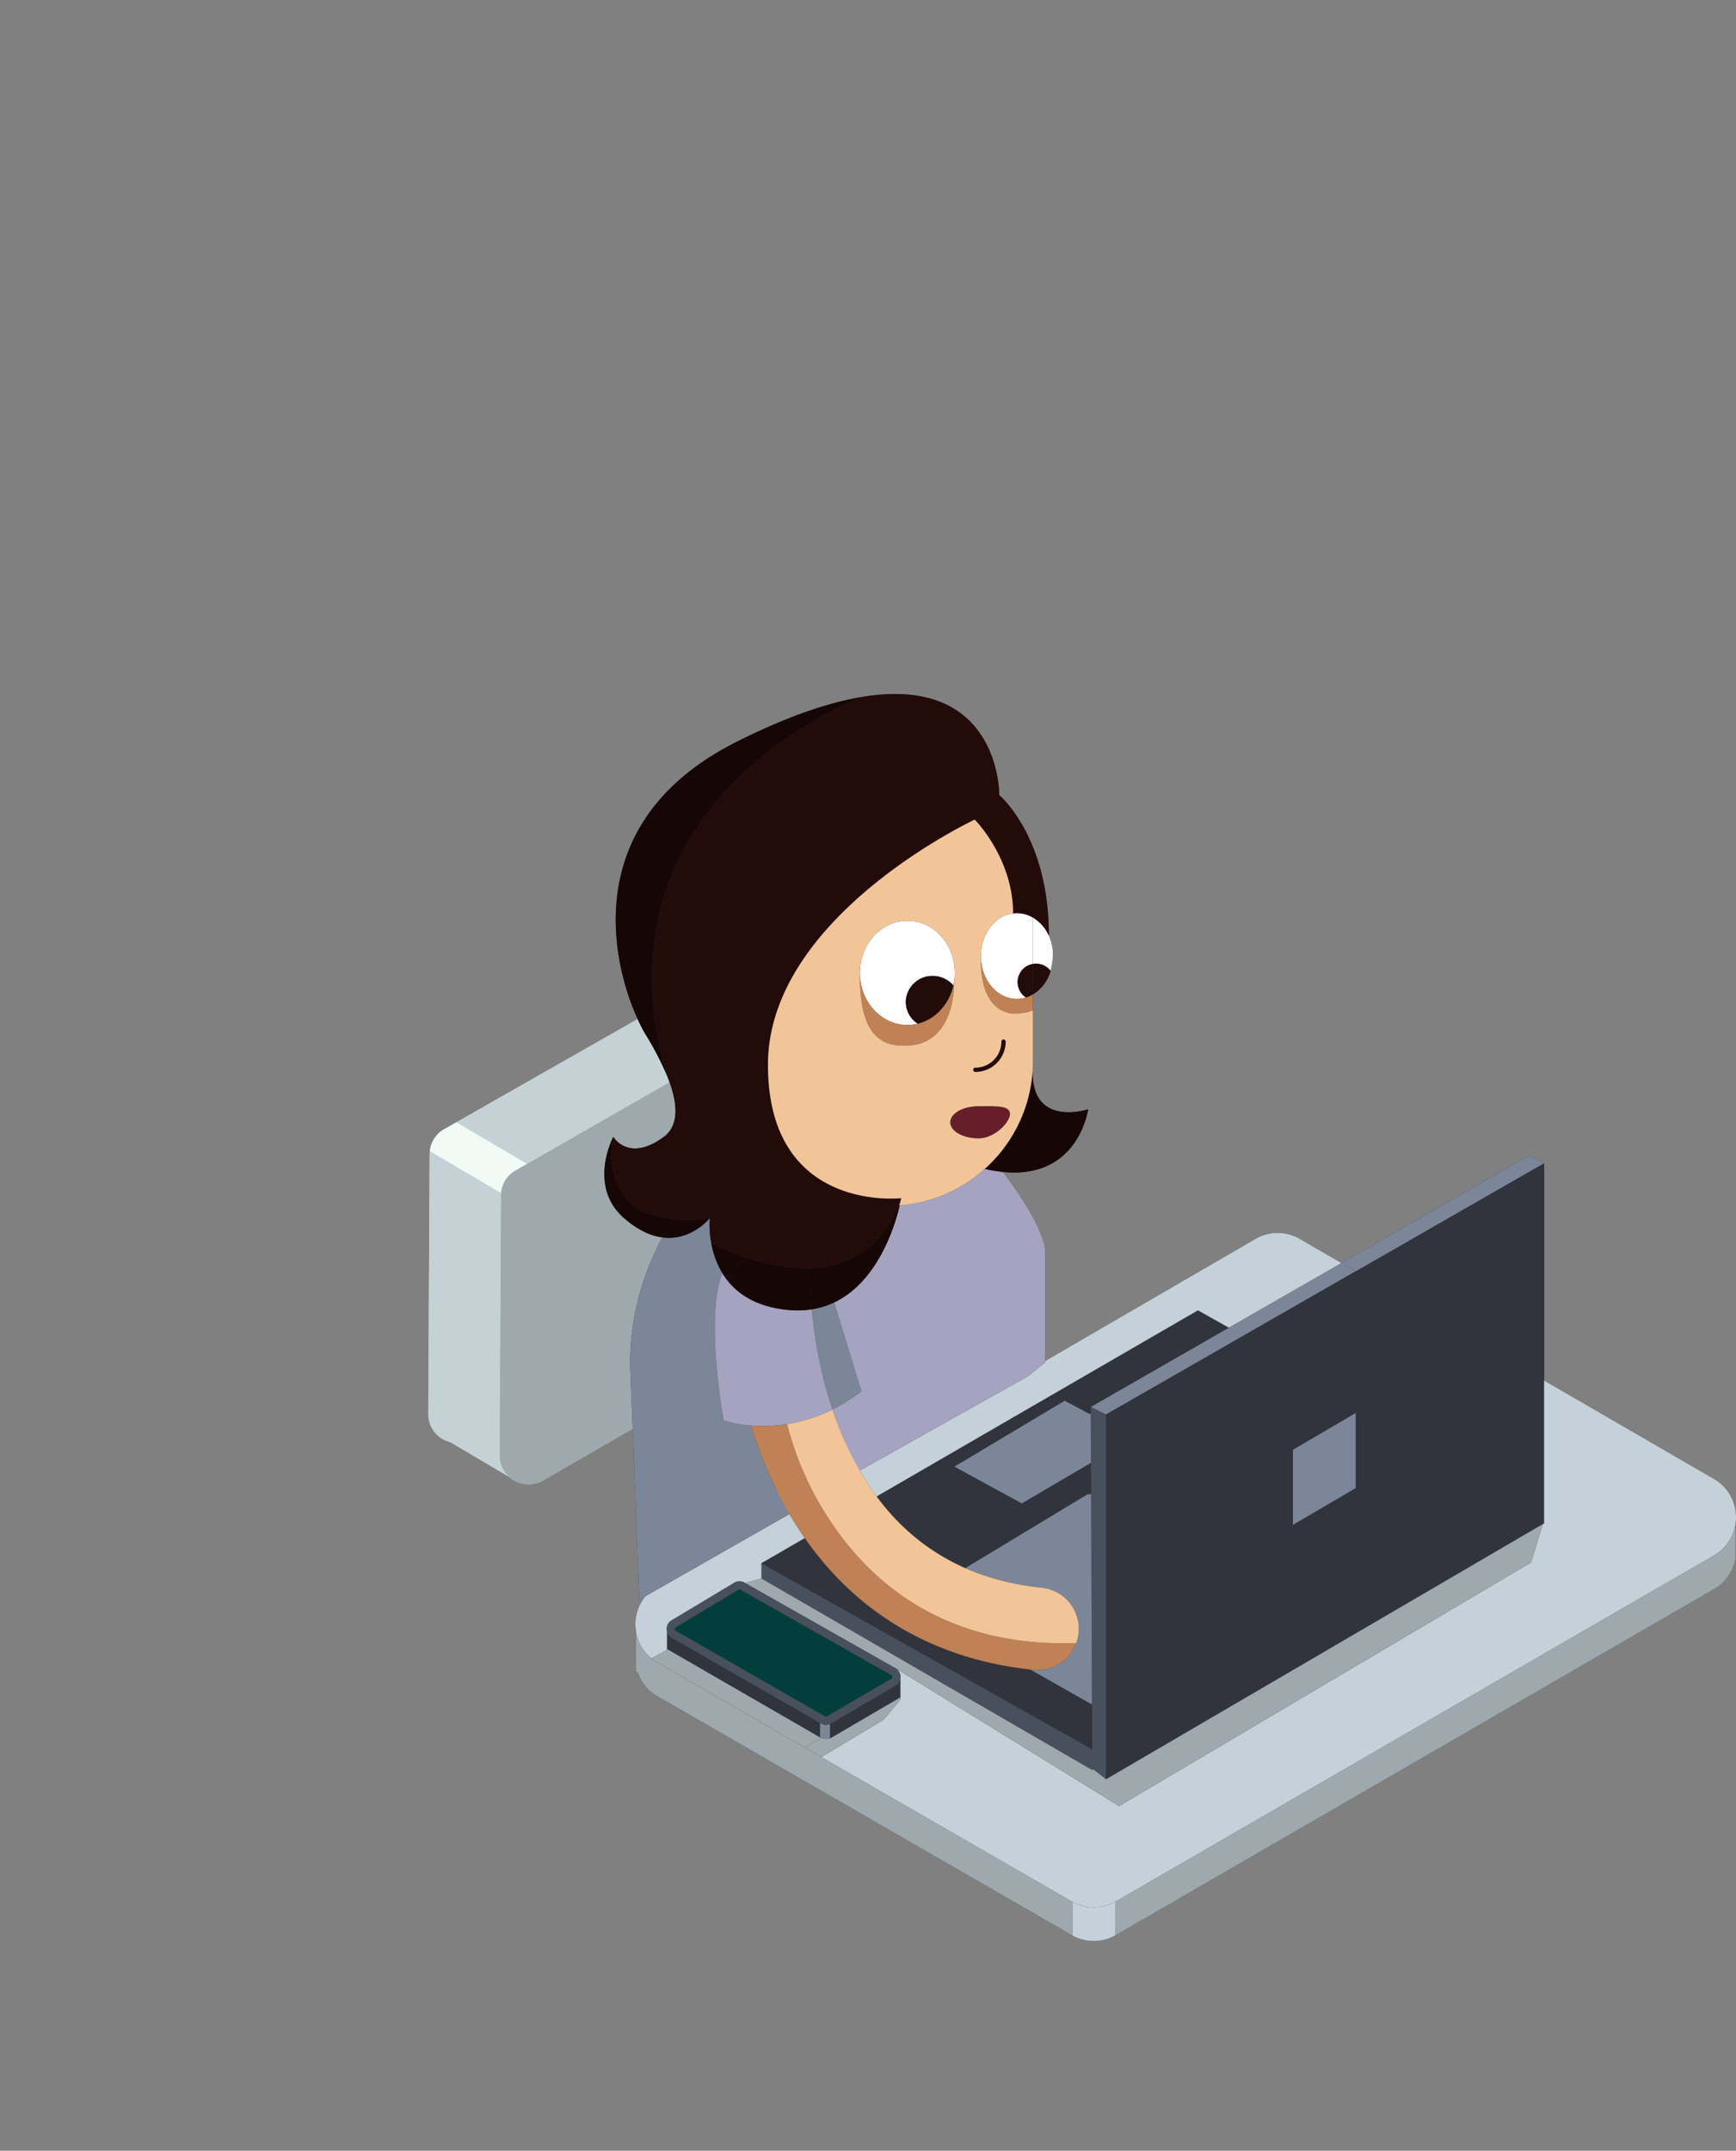 <svg id="Layer_1" data-name="Layer 1" xmlns="http://www.w3.org/2000/svg" viewBox="0 0 657 813.529"><rect x="0" y="0" width="657" height="813.529" fill="#808080" stroke="none"/><defs><style>.coverPage-1{opacity:0;}.coverPage-2{fill:#31343c;}.coverPage-3{fill:#48505e;}.coverPage-4{fill:#023f3c;}.coverPage-5{fill:#7b8699;}.coverPage-6{fill:#7a8082;}.coverPage-7{fill:#9fa9ad;}.coverPage-8{fill:#160606;}.coverPage-9{fill:#29343d;}.coverPage-10{fill:#465168;}.coverPage-11{fill:#f2c599;}.coverPage-12{fill:#230b0a;}.coverPage-13{fill:#c4d2d6;}.coverPage-14{fill:#c08154;}.coverPage-15{fill:#fff;}.coverPage-16{fill:#f2faf6;}.coverPage-17{fill:#46526d;}.coverPage-18{fill:#677291;}.coverPage-19{fill:#c4d1d8;}.coverPage-20{fill:#8795b2;}.coverPage-21{fill:#bfc4d1;}.coverPage-22{fill:#3c121b;}.coverPage-23{fill:#213233;}.coverPage-24{fill:#d2edfe;}.coverPage-25{fill:#979d9e;}.coverPage-26{fill:#a6a3c1;}.coverPage-27{fill:#661f2a;}</style></defs><title>svg-coverPageTry3</title><g id="coverPageBrother" class="coverPage-1"><g id="_Group_" data-name="&lt;Group&gt;"><path class="coverPage-2" d="M867.01,33.8l3.35,1.785a9.514,9.514,0,0,0-2.271-.35A8.688,8.688,0,0,0,867.01,33.8Z" transform="translate(-561 -30.471)"/><path class="coverPage-3" d="M868.089,35.233a9.514,9.514,0,0,1,2.271.35l3.9,2.081a9.814,9.814,0,0,1,3.434,7.52V242.19a9.965,9.965,0,0,1-4.938,8.6L585.292,418.481a9.82,9.82,0,0,1-7.581,1.025l-4.831-2.947a9.662,9.662,0,0,1-1.656-2.507,9.868,9.868,0,0,1-.9-4.17v-197a9.951,9.951,0,0,1,4.938-8.6l.927-.54L862.726,36.585A9.757,9.757,0,0,1,868.089,35.233Zm-.874,206.661V46.1L580.8,213.18V408.971Z" transform="translate(-561 -30.471)"/><path class="coverPage-2" d="M868.089,35.233a9.757,9.757,0,0,0-5.363,1.352L576.185,203.738l-.046-.076-9.769-5.423L854.613,31.815a9.812,9.812,0,0,1,6.343-1.246L867.01,33.8A8.688,8.688,0,0,1,868.089,35.233Z" transform="translate(-561 -30.471)"/><polygon class="coverPage-4" points="306.215 15.625 306.215 211.423 19.796 378.5 19.796 182.71 306.215 15.625"/><path class="coverPage-5" d="M576.139,203.662l.046.076-.927.54a9.951,9.951,0,0,0-4.938,8.6v.106l-9.312-6.206a9.939,9.939,0,0,1,4.975-8.31l.387-.228Z" transform="translate(-561 -30.471)"/><path class="coverPage-2" d="M572.88,416.559l-4.831-2.947a9.5,9.5,0,0,0,3.175.44A9.662,9.662,0,0,0,572.88,416.559Z" transform="translate(-561 -30.471)"/><path class="coverPage-2" d="M571.224,414.052a9.5,9.5,0,0,1-3.175-.44l-4.238-2.59A9.778,9.778,0,0,1,561,404.094V207.088c0-.106,0-.2.008-.311l9.312,6.206v196.9A9.868,9.868,0,0,0,571.224,414.052Z" transform="translate(-561 -30.471)"/><path class="coverPage-2" d="M563.811,411.022l4.238,2.59A10.008,10.008,0,0,1,563.811,411.022Z" transform="translate(-561 -30.471)"/></g><path class="coverPage-2" d="M1142.113,459.61l.061-.14-28.5-13.305a19.4,19.4,0,0,0-22.77-2.416l-71.275,41a53.566,53.566,0,0,0-36.534-48.456c10-16.793,27.12-52.6,10.577-78.784a45.711,45.711,0,0,0-8.482-9.876c-16.072-14.177-31.381-17.455-44.736-18.408-14.518-1.042-26.719.652-35.111-5.935a8.054,8.054,0,0,0-12.533,3.269c-3.93,9.955-6.888,23.761,2.015,31.912l.01.009-.01-.009a46.177,46.177,0,0,0-4.391,19.671q0,1.459.09,2.948l.2,3.128a14.563,14.563,0,0,0-6.838,16.182l.712,8.753c.441,7.088,4,13.034,8.813,15.751a46.01,46.01,0,0,0,5.223,15.7c.231.431.461.842.712,1.263a46.565,46.565,0,0,0,20.8,18.708,52.232,52.232,0,0,0-6.356,20.193q-.136,1.331-.2,2.677t-.068,2.707h0q0-1.362.068-2.707t.2-2.677l-.512-.05c-1.734,19.24-12.743,54.241-20.453,76.959h0L788.586,617.64l30.769,18.238h0L788.586,617.64l-.963.552a19.491,19.491,0,0,0-9.765,17.1l.02,1.564L811.2,654.145,777.878,636.86l.2,19.551h0l-38.069,22.107A25.494,25.494,0,0,0,727.2,700.786a26.1,26.1,0,0,0,1.633,9.071,26.1,26.1,0,0,1-1.633-9.071h-.421V747.5h.421a25.5,25.5,0,0,0,13.054,22.409L815.7,812.657a1.093,1.093,0,0,0,.15.08h0a25.744,25.744,0,0,0,25.476-.221l.061-.03,300.6-171.535a25.349,25.349,0,0,0,10.748-12.192V579.922a19.565,19.565,0,0,1-3.337,6.709,19.44,19.44,0,0,0,4.029-11.862V477.3A19.346,19.346,0,0,0,1142.113,459.61ZM958.437,434.1q-1.338-.988-2.589-1.994,1.248,1,2.589,1.994Zm-1.9.316.492-.089Zm-2.1-3.481c-.552-.471-1.088-.941-1.588-1.408C953.348,430,953.884,430.468,954.436,430.939Zm-6.076-10.21a3.018,3.018,0,0,1,.421-.6.458.458,0,0,0,.081-.01A5.727,5.727,0,0,1,948.36,420.729ZM928.465,449.42a52.731,52.731,0,0,1,4.09-3.775A52.731,52.731,0,0,0,928.465,449.42Zm6.281-5.5a52.47,52.47,0,0,1,5.528-3.58A52.47,52.47,0,0,0,934.746,443.922Zm11.138-6.323c.6-.249,1.2-.491,1.8-.718C947.081,437.108,946.481,437.35,945.884,437.6Zm2.342-39.766a5.952,5.952,0,0,1,1.227,3.265l.9,14.367-.9-14.367A5.969,5.969,0,0,0,947,396.64,6.01,6.01,0,0,1,948.226,397.833Zm-2.217-1.775a5.91,5.91,0,0,0-1.675-.5A5.91,5.91,0,0,1,946.009,396.058Zm-4.767-.424,1.885-.12-1.885.12s-1.085-.817-2.949-2.236C940.157,394.817,941.242,395.634,941.242,395.634Zm-15.567-11.95c4.687,3.65,8.8,6.8,11.623,8.956-2.82-2.15-6.936-5.306-11.623-8.956q-1.758-1.37-3.611-2.822Q923.912,382.311,925.675,383.684Zm-14.736,34.742a19.649,19.649,0,0,0,1.186-2.928,19.649,19.649,0,0,1-1.186,2.928A17.621,17.621,0,0,1,909.357,421,17.621,17.621,0,0,0,910.939,418.426Zm2.14-11.052c.03.5.05.993.05,1.474a22.478,22.478,0,0,1-.573,5.074,22.478,22.478,0,0,0,.573-5.074C913.129,408.367,913.109,407.876,913.079,407.374ZM907.665,385.9a14.567,14.567,0,0,0-3.941-2.487,14.42,14.42,0,0,1,6.607,5.64A14.617,14.617,0,0,0,907.665,385.9Zm.766,36.239a14.5,14.5,0,0,1-1.6,1.514A14.5,14.5,0,0,0,908.431,422.138Zm-10.176,4.3a11.417,11.417,0,0,1-1.677-.279,12.006,12.006,0,0,1-1.62-.517,12.006,12.006,0,0,0,1.62.517,11.28,11.28,0,0,0,6.109-.2,11.94,11.94,0,0,0,2.5-1.123,11.94,11.94,0,0,1-2.5,1.123,11.224,11.224,0,0,1-4.432.481Zm28.319,25.025a52.813,52.813,0,0,0-3.449,4.377A52.813,52.813,0,0,1,926.574,451.463Zm-112.7,190.414a19.433,19.433,0,0,1,1.294-1.929,19.433,19.433,0,0,0-1.294,1.929,19.723,19.723,0,0,0-1.055,2.069A19.723,19.723,0,0,1,813.869,641.877ZM786.586,748.248a19.8,19.8,0,0,1-1.852-1.587,19.4,19.4,0,0,1-2.825-3.477,19.4,19.4,0,0,0,2.825,3.477A19.8,19.8,0,0,0,786.586,748.248Zm-6.537-8.822a19.246,19.246,0,0,1-.948-3.78A19.246,19.246,0,0,0,780.049,739.426Zm1.358,2.922q-.273-.48-.52-.978Q781.133,741.868,781.407,742.348ZM729.321,711.08a25.177,25.177,0,0,0,2.006,3.775A25.177,25.177,0,0,1,729.321,711.08Zm11.621,12.5-.692-.391a26.133,26.133,0,0,1-5.711-4.353,25.136,25.136,0,0,1-2.244-2.6,25.136,25.136,0,0,0,2.244,2.6,26.133,26.133,0,0,0,5.711,4.353l.692.391,47.243,26.77Zm402.745-131.952L841.453,766.266c-.04.02-.09.05-.131.07a19.616,19.616,0,0,1-4.031,1.742,18.851,18.851,0,0,1-4.1.765,25.761,25.761,0,0,1-17.284-2.777h0a25.761,25.761,0,0,0,17.284,2.777,18.851,18.851,0,0,0,4.1-.765,19.616,19.616,0,0,0,4.031-1.742c.041-.02.091-.05.131-.07l302.234-174.633a19.41,19.41,0,0,0,4.486-3.562A19.41,19.41,0,0,1,1143.687,591.633Z" transform="translate(-561 -30.471)"/><g id="_Group_2" data-name="&lt;Group&gt;"><path class="coverPage-6" d="M1152.731,579.922v48.837a25.349,25.349,0,0,1-10.748,12.192l-300.6,171.535-.061.03v-46.18c.041-.02.091-.05.131-.07l302.235-174.633A19.489,19.489,0,0,0,1152.731,579.922Z" transform="translate(-561 -30.471)"/><path class="coverPage-7" d="M1142.113,459.61a19.235,19.235,0,0,0-17.886.8l-4.131,2.376-100.42,57.76-73.571,42.32L820.95,634.855q-.828.482-1.6,1.023a19.513,19.513,0,0,0-8.171,16.081l.02,2.186.993,93.112.02,2.346a19.509,19.509,0,0,0,20.974,19.24,19.2,19.2,0,0,0,8.131-2.507c.041-.02.091-.05.131-.07l302.235-174.633a19.457,19.457,0,0,0,9.735-16.864V477.3A19.346,19.346,0,0,0,1142.113,459.61Z" transform="translate(-561 -30.471)"/><path class="coverPage-8" d="M993.668,357.505c-1.925,13.9-5.414,24.714-9.625,33.136-13.264,26.509-33.728,29.306-35.181,29.476a5.727,5.727,0,0,1-.5.612c-1.784,3.309,3.55,8.552,10.077,13.375a52.48,52.48,0,0,1,7.69-.562A53.441,53.441,0,0,1,982.188,436c.3.09.6.19.9.29C993.086,419.5,1010.211,383.693,993.668,357.505Z" transform="translate(-561 -30.471)"/><path class="coverPage-9" d="M1004,449.223a53.567,53.567,0,0,0-20.9-12.934c-.3-.1-.6-.2-.9-.29a53.441,53.441,0,0,0-16.061-2.457,52.48,52.48,0,0,0-7.69.562c-1.093.16-2.176.351-3.249.581,2.3,3.379,7.359,10.969,12.793,20.1,9.314,15.661,19.732,35.833,19.17,47.023l.7,1.213,31.772-18.278A53.416,53.416,0,0,0,1004,449.223Z" transform="translate(-561 -30.471)"/><path class="coverPage-10" d="M987.151,501.81c.562-11.19-9.856-31.362-19.17-47.023-5.434-9.133-10.5-16.723-12.793-20.1a52.549,52.549,0,0,0-41.668,51.464v59.625l74.333-42.751Z" transform="translate(-561 -30.471)"/><path class="coverPage-11" d="M913.059,396.847h-.451a14.587,14.587,0,0,0-21.887-12.633l-.2-3.128q-.09-1.488-.09-2.948a46.177,46.177,0,0,1,4.391-19.671c.061.061.111.111.171.161,15.4,13.766,46.25,37.006,46.25,37.006l1.885-.12a5.973,5.973,0,0,1,6.326,5.584l.9,14.367a6.954,6.954,0,0,1-1.494,4.652.458.458,0,0,1-.081.01,3.018,3.018,0,0,0-.421.6c-1.784,3.309,3.55,8.552,10.077,13.375-1.093.16-2.176.351-3.249.581a52.653,52.653,0,0,0-35.041,25.887,46.565,46.565,0,0,1-20.8-18.708.954.954,0,0,0,.291.07l13.866,1.434a1.149,1.149,0,1,0,.23-2.286l-13.866-1.434a1.133,1.133,0,0,0-1.233.953,45.988,45.988,0,0,1-5.223-15.7,11.858,11.858,0,0,0,6.567,1.564c7.479-.471,13.154-8.221,13.154-17.616,0-.481-.02-.972-.05-1.474Z" transform="translate(-561 -30.471)"/><path class="coverPage-12" d="M985.186,347.629c-16.072-14.177-31.381-17.455-44.736-18.408-14.518-1.042-26.719.652-35.111-5.935a8.054,8.054,0,0,0-12.533,3.269c-3.93,9.955-6.888,23.761,2.015,31.912.061.061.111.111.171.161,15.4,13.766,46.25,37.006,46.25,37.006l1.885-.12a5.973,5.973,0,0,1,6.326,5.584l.9,14.367a6.954,6.954,0,0,1-1.494,4.652c1.453-.17,21.917-2.967,35.181-29.476,4.211-8.422,7.7-19.24,9.625-33.136A45.711,45.711,0,0,0,985.186,347.629Z" transform="translate(-561 -30.471)"/><path class="coverPage-12" d="M913.73,441.082a1.149,1.149,0,1,1-.23,2.286l-13.866-1.434a.954.954,0,0,1-.291-.07c-.251-.421-.481-.832-.712-1.263a1.133,1.133,0,0,1,1.233-.953Z" transform="translate(-561 -30.471)"/><path class="coverPage-9" d="M913.279,480.715l.512.05a53.031,53.031,0,0,0-.271,5.384v59.625l-20.694,11.9C900.536,534.956,911.545,499.955,913.279,480.715Z" transform="translate(-561 -30.471)"/><path class="coverPage-13" d="M1113.67,446.165a19.4,19.4,0,0,0-22.77-2.416l-71.275,41-31.772,18.278L913.52,545.774l-20.694,11.9L788.586,617.64l30.769,18.238q.768-.541,1.6-1.023l125.155-71.987,73.571-42.32,100.42-57.76,4.131-2.376a19.235,19.235,0,0,1,17.886-.8l.061-.14Z" transform="translate(-561 -30.471)"/><path class="coverPage-14" d="M913.079,407.374l-.02-10.527h-.451a14.582,14.582,0,0,1-28.725,3.549l.712,8.753c.441,7.088,4,13.034,8.813,15.751a11.858,11.858,0,0,0,6.567,1.564c7.479-.471,13.154-8.221,13.154-17.616C913.129,408.367,913.109,407.876,913.079,407.374Z" transform="translate(-561 -30.471)"/><path class="coverPage-15" d="M907.665,385.9a14.578,14.578,0,0,0-16.944-1.685,14.59,14.59,0,0,0-2.346,23.561,14.583,14.583,0,1,0,19.29-21.876Zm-13.586,13.735a4.364,4.364,0,0,1-2.306,1.384,4.418,4.418,0,1,1-.551-8.693,4.339,4.339,0,0,1,2.466,1.073A4.413,4.413,0,0,1,894.079,399.634Z" transform="translate(-561 -30.471)"/><path class="coverPage-12" d="M893.688,393.4a4.439,4.439,0,0,0-6.236.391,4.422,4.422,0,0,0,4.321,7.229,4.364,4.364,0,0,0,2.306-1.384A4.413,4.413,0,0,0,893.688,393.4Z" transform="translate(-561 -30.471)"/><path class="coverPage-16" d="M841.322,766.336v46.18a25.744,25.744,0,0,1-25.476.221V766.176l.061-.11a25.761,25.761,0,0,0,17.284,2.777A19.2,19.2,0,0,0,841.322,766.336Z" transform="translate(-561 -30.471)"/><path class="coverPage-16" d="M788.586,617.64l30.769,18.238a19.513,19.513,0,0,0-8.171,16.081l.02,2.186L777.878,636.86l-.02-1.564a19.491,19.491,0,0,1,9.765-17.1Z" transform="translate(-561 -30.471)"/><path class="coverPage-13" d="M812.217,749.6l-.02-2.346-.993-93.112L777.878,636.86l.2,19.551.812,76.529a19.294,19.294,0,0,0,9.726,16.653l-.431.762,27.511,15.59.211.121a25.761,25.761,0,0,0,17.284,2.777A19.509,19.509,0,0,1,812.217,749.6Z" transform="translate(-561 -30.471)"/><path class="coverPage-16" d="M788.616,749.593l-.431.762-47.243-26.77-.692-.391a25.758,25.758,0,0,1-.241-44.676l38.069-22.107.812,76.529A19.294,19.294,0,0,0,788.616,749.593Z" transform="translate(-561 -30.471)"/><path class="coverPage-7" d="M815.7,765.945l-27.511-15.59-47.243-26.77-.692-.391A25.5,25.5,0,0,1,727.2,700.786h-.421V747.5h.421a25.5,25.5,0,0,0,13.054,22.409L815.7,812.657a1.093,1.093,0,0,0,.15.08V766.176l.061-.11Z" transform="translate(-561 -30.471)"/></g></g><g id="coverPageGrandma" class="coverPage-1"><path class="coverPage-17" d="M1047.782,453.327a10.71,10.71,0,0,0-.3-2.664,11.4,11.4,0,0,0-5.395-7.308l-6.534-3.78h0l-111.047-64.23c-1.251,3.448-2.311,6.131-2.931,7.659-.124.305-.23.565-.317.775.087-.21.193-.47.317-.775.62-1.528,1.68-4.211,2.931-7.659,1.415-3.925,3.084-8.844,4.621-14.184,6.931,6.346,17.036,7.684,24.619,2.643a18.455,18.455,0,0,0,6.91-8.557,20.248,20.248,0,0,0,1.47-7.639,22.476,22.476,0,0,0-3.681-12.293,1.967,1.967,0,0,0-.155-.255c-5.749-8.633-16.2-12.083-24.8-8.722-.2-1.26-.476-2.742-.841-4.389-.077-.353-.154-.707-.243-1.072-4.72-19.91-22.22-60.991-76.887-54.214-48.244,5.981-62.561,21.955-65.148,35.951-2.421,13.012,5.3,24.321,5.3,24.321v.011h-.011c-.464.564-18.44,22.707,11.375,45.624h0a14.65,14.65,0,0,0,2.488,5.926,31.8,31.8,0,0,0,3.217,3.548v.011a14.125,14.125,0,0,0,5,2.631h0l2.951,4.445-9.629,2.354A2.161,2.161,0,0,0,810,395.067l4.621,4.864a2.147,2.147,0,0,0,2.078.619l9.961-2.443,5.108,7.672a47.872,47.872,0,0,0,19.158,16.7v28.488C849.19,461.386,846.4,477.04,842.878,493c-5.959,27.03-11.077,41.5-14.681,49.195l-69.116,40.727a4.858,4.858,0,0,0-2.41,4.146l-17.114,9.518a34.414,34.414,0,0,0-14.1,15.51A35.729,35.729,0,0,0,720.6,630.13V779.582A17.049,17.049,0,0,0,736.33,796.53l-12.426,11.1a13.288,13.288,0,0,0-1.061,18.727l4.963,5.572a14.241,14.241,0,0,0,1.625,1.537,13.325,13.325,0,0,0,17.113-.476l4.82-4.3a12.517,12.517,0,0,0,1.659,2.343l7.639,8.557c.121.133.243.265.364.387a13.322,13.322,0,0,0,18.374.674l29.815-26.631a13.3,13.3,0,0,0,1.736-17.9,17.076,17.076,0,0,0,13.056-16.539l.1-2.819L826,720.306l1.16-34.514-.674-.376.708-.453-.034.829h0L826,720.306l34.845,20.186,3.626,2.1a15.355,15.355,0,0,0,15.367-.077l5.085-3.04V704.11l137.027-81.044a15.1,15.1,0,0,0,6.7-8.033,15.1,15.1,0,0,1-6.7,8.033L884.92,704.11v35.365l144.5-86.539V611.745a15.22,15.22,0,0,0-.221-5.151l17.434-10.215ZM850.926,537.2c-.2-.7-.351-1.262-.462-1.7.111.434.261,1,.462,1.7Zm5.063,17.578h0l1.006-.564h0Zm-.243,38.261h0c.343.067.7.133,1.05.188C856.442,593.173,856.089,593.107,855.746,593.04Zm107.344,5.528.339.191-.339-.191a16.7,16.7,0,0,1-3.593,2.808A16.7,16.7,0,0,0,963.09,598.568ZM919.92,382.5h0q.274.485.476.846Q920.194,382.983,919.92,382.5Zm-77.208,3.913,1.669,1.769h0Zm-1.968-12.746a18.559,18.559,0,0,1-1.369-1.453,16.968,16.968,0,0,1-1.229-1.643,18.206,18.206,0,0,1-1.593-2.945,17.707,17.707,0,0,1-.875-2.653,17.707,17.707,0,0,0,.875,2.653,18.206,18.206,0,0,0,1.593,2.945,16.968,16.968,0,0,0,1.229,1.643,18.559,18.559,0,0,0,1.369,1.453,17.53,17.53,0,0,0,2.695,2.1,16.8,16.8,0,0,0,2.964,1.492,16.8,16.8,0,0,1-2.964-1.492A17.53,17.53,0,0,1,840.744,373.665Zm8.911,4.467c-.395-.063-.787-.136-1.178-.229C848.868,378,849.261,378.069,849.655,378.132Zm16.569-13.6a16.021,16.021,0,0,1-.46,3A16.021,16.021,0,0,0,866.224,364.532Zm-2.961-10.667a17.766,17.766,0,0,0-5.886-5.558,17.766,17.766,0,0,1,5.886,5.558,17.979,17.979,0,0,1,2.161,4.471A18.014,18.014,0,0,0,863.263,353.865Zm.773,17.79a13.951,13.951,0,0,1-2.931,3.407A13.951,13.951,0,0,0,864.036,371.655Zm-10.6-24.983a16.42,16.42,0,0,1,2.552.918A16.42,16.42,0,0,0,853.44,346.672Zm-9.184.363a13.9,13.9,0,0,0-6.887,5.736,14.641,14.641,0,0,0-1.289,2.689,14.641,14.641,0,0,1,1.289-2.689,13.909,13.909,0,0,1,6.887-5.736,14.663,14.663,0,0,1,8.6-.514A14.663,14.663,0,0,0,844.256,347.035Zm6.245,52.574a.753.753,0,0,1-.172.7A.754.754,0,0,0,850.5,399.609Zm-.32-.447a.762.762,0,0,0-.56-.118A.762.762,0,0,1,850.181,399.162Zm-26.845-38.24A14.7,14.7,0,0,1,824.977,362,14.7,14.7,0,0,0,823.336,360.922Zm3.5,2.744.013.013Zm-4.626-3.322a13.384,13.384,0,0,0-1.769-.676A13.384,13.384,0,0,1,822.208,360.344Zm-4.1-1.125a10.94,10.94,0,0,0-2.311.029A10.94,10.94,0,0,1,818.109,359.219Zm7.843,24.685a9.8,9.8,0,0,1-1.347.621A9.8,9.8,0,0,0,825.952,383.9ZM834,390.656h0l-.84-.879Zm11.544,9.842a8.124,8.124,0,0,1-1.575-.011A8.2,8.2,0,0,0,845.544,400.5Zm5.382,134.194-.586.321h0l.586-.32Zm0,22.961h0l-.63.354.63.376h0l-.63-.376Zm44.286,45.525c-.464.265-.917.519-1.393.751h0C894.3,603.7,894.748,603.443,895.212,603.178Zm57.406-187.213a79.811,79.811,0,0,0-7.032-8.13A79.811,79.811,0,0,1,952.618,415.965ZM806.96,368.314h0c.011-.1.033-.2.055-.31a11.976,11.976,0,0,1,.566-2.133,11.976,11.976,0,0,0-.566,2.133c.21.509.443,1.018.675,1.526C807.435,369.121,807.192,368.723,806.96,368.314Zm4.544-7.5a9.914,9.914,0,0,0-1.285,1.04,9.914,9.914,0,0,1,1.285-1.04,9.705,9.705,0,0,1,3.167-1.371A9.705,9.705,0,0,0,811.5,360.819Zm9.356,24.34-.036,0Zm15.771,12a.756.756,0,0,0,.026.374A.756.756,0,0,1,836.631,397.161Zm6.383,4.723a9.748,9.748,0,0,1-1.026-.245A9.748,9.748,0,0,0,843.014,401.884Zm1.685.17c.017,0,.033,0,.049,0C844.732,402.057,844.716,402.054,844.7,402.054Z" transform="translate(-561 -30.471)"/><g id="_Group_3" data-name="&lt;Group&gt;"><path class="coverPage-11" d="M912.8,371.631l-4.986,2.2A11.413,11.413,0,0,1,912.8,371.631Z" transform="translate(-561 -30.471)"/><path class="coverPage-7" d="M821.785,550.888l-3.162,1.757A7.677,7.677,0,0,1,821.785,550.888Z" transform="translate(-561 -30.471)"/><path class="coverPage-7" d="M821.785,550.888l1.857-1.029a7.623,7.623,0,0,1-.829.8A6.317,6.317,0,0,0,821.785,550.888Z" transform="translate(-561 -30.471)"/><polygon class="coverPage-7" points="289.926 527.183 289.926 527.912 289.296 527.536 289.926 527.183"/><path class="coverPage-18" d="M850.926,534.692V537.2c-.288-1-.476-1.746-.586-2.188Z" transform="translate(-561 -30.471)"/><path class="coverPage-18" d="M857.669,555.763l-1.68-.984,1.006-.564C857.205,554.724,857.437,555.243,857.669,555.763Z" transform="translate(-561 -30.471)"/><path class="coverPage-7" d="M856.8,593.228l-.652.376q-.216-.282-.4-.564C856.088,593.107,856.442,593.173,856.8,593.228Z" transform="translate(-561 -30.471)"/><path class="coverPage-17" d="M896.384,603.929h-2.565c.476-.232.929-.486,1.393-.751C895.6,603.432,895.986,603.675,896.384,603.929Z" transform="translate(-561 -30.471)"/><path class="coverPage-18" d="M963.09,598.568l.531.3a25.243,25.243,0,0,1-4.124,2.51A16.7,16.7,0,0,0,963.09,598.568Z" transform="translate(-561 -30.471)"/><path class="coverPage-19" d="M979.031,439.077l-18.838-10.889a79.622,79.622,0,0,0-41.4-38.173,48.013,48.013,0,0,0,1.128-7.517c.73,1.293,1.072,1.923,1.072,1.923s1.515-3.56,3.516-9.076l111.047,64.23-27.538,16.284Z" transform="translate(-561 -30.471)"/><path class="coverPage-7" d="M1029.42,611.745v41.191l-144.5,86.539V704.11l137.027-81.044A15.13,15.13,0,0,0,1029.42,611.745Z" transform="translate(-561 -30.471)"/><path class="coverPage-7" d="M1047.484,450.663l-1.073.265L1016.6,468.55l-1.05,124.413-.133,15.709a11.216,11.216,0,0,1-3.316,7.949l17.1-10.027,17.434-10.215,1.149-143.052A10.71,10.71,0,0,0,1047.484,450.663Z" transform="translate(-561 -30.471)"/><path class="coverPage-16" d="M1042.089,443.355l-6.534-3.78-27.538,16.284-28.986-16.782c.509,10.226,4.312,88.949,4.135,135.612-.056,16.417-.608,28.876-1.979,32.977l-.951.575L998.411,618.5a11.372,11.372,0,0,0,13.686-1.879,11.216,11.216,0,0,0,3.316-7.949l.133-15.709,1.05-124.413,29.815-17.622,1.073-.265A11.4,11.4,0,0,0,1042.089,443.355Z" transform="translate(-561 -30.471)"/><path class="coverPage-18" d="M973.736,569.371l-.4-8.1c-.409.575-1.935,2.421-6.069,4.455a49.011,49.011,0,0,1-9.375,3.372c-7.429,1.957-18.274,3.549-34.038,3.748-.509.906-1.04,1.8-1.581,2.686-6.434,10.58-14.35,19.556-24.012,25.814-1.006.652-2.023,1.26-3.051,1.835.387.254.774.5,1.172.751a74.194,74.194,0,0,0,41.036,11.4L959.453,601.4a.083.083,0,0,1,.044-.022,16.7,16.7,0,0,0,3.593-2.808l.531.3a25.843,25.843,0,0,0,10.546-20.794Z" transform="translate(-561 -30.471)"/><path class="coverPage-20" d="M968.507,463.332a78.179,78.179,0,0,0-8.314-35.144,79.624,79.624,0,0,0-41.4-38.173,48.169,48.169,0,0,1-4.378,11.685,49.453,49.453,0,0,1-2.554,4.278,45.306,45.306,0,0,1-2.719,3.649l.187.154c12.094,3.018,21.989,3.859,29.893,8.093,12.326,6.611,19.8,21.513,23.171,65.976l.023.287c4.256-.353,6.8-.619,6.8-.619l.288-.011Z" transform="translate(-561 -30.471)"/><path class="coverPage-20" d="M951.5,442.438a16.994,16.994,0,0,0-17-17,17.181,17.181,0,0,0-5.086.774c.255.52.719,1.526,1.327,2.974a123.433,123.433,0,0,1,8.015,29.716,120.243,120.243,0,0,1,.807,26.808,108.752,108.752,0,0,1-4.665,23.658,25.194,25.194,0,0,0,9.717-.42,20.717,20.717,0,0,0,9.717-5.594l-.862-18.506Z" transform="translate(-561 -30.471)"/><path class="coverPage-13" d="M958.447,335.315a1.89,1.89,0,0,0-.155-.254c-5.749-8.634-16.2-12.084-24.8-8.723-.2-1.26-.476-2.742-.841-4.389-.077-.353-.154-.707-.243-1.072-63.743-85.566-141.869-18.23-141.869-18.23l-.166-.033c-2.421,13.012,5.3,24.321,5.3,24.321v.011l7.55,1.526a48.281,48.281,0,0,0,3.737,39.842c.011-.1.033-.2.055-.31-10.557-24.4-.906-38.383-.553-38.891,0-.011.012-.011.012-.011S859,289.459,904.288,357.546c3.659,5.5,6.611,10.116,8.977,13.886a.448.448,0,0,1,.066.121c3.328,5.307,5.439,8.922,6.589,10.945.73,1.293,1.072,1.923,1.072,1.923s1.515-3.56,3.516-9.076L920.451,373q-.432-.25-.871-.459.44.209.871.459l4.057,2.344c1.415-3.925,3.084-8.844,4.621-14.184,2.808-9.75,5.2-20.894,4.864-29.892l.221-.011c.155,4.908,2.156,42.948,25.968,23.8l.476.188a20.248,20.248,0,0,0,1.47-7.639A22.476,22.476,0,0,0,958.447,335.315Z" transform="translate(-561 -30.471)"/><path class="coverPage-11" d="M934.9,509.365a40.163,40.163,0,0,1-10.912-3.306q-1.143,10.63-2.929,20.054-1.178,6.3-2.642,12.039a123.719,123.719,0,0,1-10.9,29.053c-1,1.835-2.045,3.582-3.128,5.229a51.738,51.738,0,0,1-14.869,15.432,38.015,38.015,0,0,1-8.081,3.958c-7.23,2.554-15.466,3.018-24.642,1.4l-.652.376-18.86,10.922q15.986,5.756,29.87,5.76a56.5,56.5,0,0,0,26.665-6.357c.476-.232.929-.486,1.393-.751,1.028-.575,2.045-1.183,3.051-1.835,9.662-6.258,17.578-15.234,24.012-25.814.541-.884,1.072-1.78,1.581-2.686a147,147,0,0,0,11.254-25.272c.42-1.216.829-2.421,1.216-3.648a243.423,243.423,0,0,0,8.291-34.978A25.194,25.194,0,0,1,934.9,509.365Z" transform="translate(-561 -30.471)"/><path class="coverPage-19" d="M1029.2,606.594l-17.1,10.027a11.372,11.372,0,0,1-13.686,1.879l-18.175-10.259-140.52,84.748,21.126,12.105v35.4l3.626,2.1a15.355,15.355,0,0,0,15.367-.077l5.085-3.04V704.11l137.027-81.044a15.352,15.352,0,0,0,7.252-16.472Z" transform="translate(-561 -30.471)"/><path class="coverPage-21" d="M962.393,483.85c-3.371-44.463-10.845-59.365-23.171-65.976-7.9-4.234-17.8-5.075-29.893-8.093l-.187-.154a48.06,48.06,0,0,1-36.969,17.654,46.385,46.385,0,0,1-6.566-.42c.464,1.084,1.957,4.5,4.256,9.176.707,1.415,1.47,2.941,2.31,4.555,9.165,17.688,26.455,45.756,43.922,45.756.807,0,1.614,0,2.432-.011l.4,17.014a38.021,38.021,0,0,0,5.063,2.708,40.163,40.163,0,0,0,10.912,3.306,108.752,108.752,0,0,0,4.665-23.658,120.243,120.243,0,0,0-.807-26.808,123.433,123.433,0,0,0-8.015-29.716c-.608-1.448-1.072-2.454-1.327-2.974a17.181,17.181,0,0,1,5.086-.774,16.994,16.994,0,0,1,17,17l1.968,42.407c3.449-.254,6.478-.5,8.944-.708Z" transform="translate(-561 -30.471)"/><path class="coverPage-17" d="M969.5,483.507l-.288.011s-2.542.266-6.8.619c-2.466.21-5.5.454-8.944.708l.862,18.506a20.717,20.717,0,0,1-9.717,5.594,243.423,243.423,0,0,1-8.291,34.978c-.387,1.227-.8,2.432-1.216,3.648a147,147,0,0,1-11.254,25.272c15.764-.2,26.609-1.791,34.038-3.748a49.011,49.011,0,0,0,9.375-3.372c4.134-2.034,5.66-3.88,6.069-4.455Z" transform="translate(-561 -30.471)"/><path class="coverPage-17" d="M918.925,503.351l-.4-17.014c-.818.011-1.625.011-2.432.011-17.467,0-34.757-28.068-43.922-45.756-.84-1.614-1.6-3.14-2.31-4.555-2.3-4.676-3.792-8.092-4.256-9.176a47.96,47.96,0,0,1-14.681-4.377v81.961c.453,4.655,1.138,9.6,2.133,14.6a113.783,113.783,0,0,0,3.262,12.647,77.76,77.76,0,0,0,8.379,18.141c7.993,12.393,20.264,21.6,38.991,22.564l.7.033c1.083-1.647,2.133-3.394,3.128-5.229a123.719,123.719,0,0,0,10.9-29.053q1.458-5.738,2.642-12.039,1.774-9.419,2.929-20.054A38.021,38.021,0,0,1,918.925,503.351Z" transform="translate(-561 -30.471)"/><path class="coverPage-15" d="M863.263,353.865c5.063,7.606,3.538,17.511-3.394,22.121a14.059,14.059,0,0,1-3,1.5,8.2,8.2,0,0,0-.641-7.849,8.4,8.4,0,0,0-11.674-2.167,8.6,8.6,0,0,0-3.814,6.191,17.774,17.774,0,0,1-2.6-3.1c-5.063-7.606-3.548-17.522,3.394-22.132S858.2,346.259,863.263,353.865Z" transform="translate(-561 -30.471)"/><path class="coverPage-7" d="M979.031,439.077l-18.838-10.889a78.179,78.179,0,0,1,8.314,35.144l1,20.175,3.836,77.761.4,8.1.431,8.7a25.843,25.843,0,0,1-10.546,20.794,25.243,25.243,0,0,1-4.124,2.51.083.083,0,0,0-.044.022L937.42,615.327,827.191,684.963l-.034.829h0L826,720.306l34.845,20.186v-35.4l-21.126-12.105,140.52-84.748.951-.575c1.371-4.1,1.923-16.56,1.979-32.977C983.343,528.026,979.54,449.3,979.031,439.077Z" transform="translate(-561 -30.471)"/><path class="coverPage-12" d="M856.232,369.641a8.2,8.2,0,0,1,.641,7.849,15.845,15.845,0,0,1-16.129-3.825,8.6,8.6,0,0,1,3.814-6.191A8.4,8.4,0,0,1,856.232,369.641Z" transform="translate(-561 -30.471)"/><path class="coverPage-11" d="M913.265,371.432c-2.366-3.77-5.318-8.391-8.977-13.886C859,289.459,806.474,329.1,806.474,329.1s-.012,0-.012.011c-.353.508-10,14.493.553,38.891a10.619,10.619,0,0,1,4.489-7.185c5.251-3.494,12.89-1.25,17.057,5.019s3.284,14.172-1.967,17.677a9.7,9.7,0,0,1-2.687,1.238,11.05,11.05,0,0,1-6.168-.067l2.951,4.445,8.4-2.057a2.17,2.17,0,0,1,2.079.608l1.149,1.216,10.392-2.487-.1-.088a1.627,1.627,0,0,1,.8-2.687l18.208-4.4a1.639,1.639,0,0,1,1.548.454l5.472,5.77a1.236,1.236,0,0,1,.144.177,1.619,1.619,0,0,1-.929,2.51l-6.9,1.669-11.31,2.731a1.612,1.612,0,0,1-1.547-.454l-3.715-3.913L834,390.656l1.79,1.891a2.159,2.159,0,0,1-1.05,3.581l-8.081,1.979,5.108,7.672a48.1,48.1,0,0,0,33.839,21.082,46.385,46.385,0,0,0,6.566.42,48.231,48.231,0,0,0,36.969-17.654,45.306,45.306,0,0,0,2.719-3.649,49.453,49.453,0,0,0,2.554-4.278,47.988,47.988,0,0,0,5.5-19.2c-1.15-2.023-3.261-5.638-6.589-10.945Zm-53.4,4.554a14.059,14.059,0,0,1-3,1.5,15.845,15.845,0,0,1-16.129-3.825,17.774,17.774,0,0,1-2.6-3.1c-5.063-7.606-3.548-17.522,3.394-22.132s16.66-2.178,21.723,5.428S866.8,371.376,859.869,375.986ZM836.72,397.731a.8.8,0,0,1-.044-.784.67.67,0,0,1,.254-.277.766.766,0,0,1,1.061.21,8.189,8.189,0,0,0,11.354,2.278.763.763,0,0,1,.984,1.149.769.769,0,0,1-.144.122A9.716,9.716,0,0,1,836.72,397.731ZM854.3,417.243a16.238,16.238,0,0,1-3.371.233c-3.217-.089-5.66-1.172-5.948-2.864-.32-1.923,2.233-4.024,5.97-5.074a17.321,17.321,0,0,1,1.99-.453c4.765-.8,8.943.376,9.319,2.631S859.073,416.448,854.3,417.243Z" transform="translate(-561 -30.471)"/><path class="coverPage-22" d="M862.257,411.716c-.376-2.255-4.554-3.427-9.319-2.631a17.321,17.321,0,0,0-1.99.453c-3.737,1.05-6.29,3.151-5.97,5.074.288,1.692,2.731,2.775,5.948,2.864a16.238,16.238,0,0,0,3.371-.233C859.073,416.448,862.633,413.971,862.257,411.716Z" transform="translate(-561 -30.471)"/><path class="coverPage-18" d="M903.691,572.4c-18.727-.962-31-10.171-38.991-22.564a77.76,77.76,0,0,1-8.379-18.141,113.783,113.783,0,0,1-3.262-12.647c-1-5.008-1.68-9.949-2.133-14.6V526.6q-1.593,5.372-3.151,9.839c-1.459,4.234-2.9,7.882-4.3,11.021l7.451,4.356,5.063,2.963,1.006-.564c.21.509.442,1.028.674,1.548l24.509,14.349a4.88,4.88,0,0,1-.022,8.435l-8.214,4.754a101.351,101.351,0,0,0,7.5,8.523,38.015,38.015,0,0,0,8.081-3.958,51.738,51.738,0,0,0,14.869-15.432ZM850.34,535.012l.586-.32V537.2C850.638,536.206,850.45,535.455,850.34,535.012Z" transform="translate(-561 -30.471)"/><path class="coverPage-22" d="M850.4,399.379a.749.749,0,0,1-.066.928.769.769,0,0,1-.144.122,9.716,9.716,0,0,1-13.465-2.7.8.8,0,0,1-.044-.784.677.677,0,0,1,.254-.277.766.766,0,0,1,1.061.21,8.189,8.189,0,0,0,11.354,2.278A.755.755,0,0,1,850.4,399.379Z" transform="translate(-561 -30.471)"/><path class="coverPage-11" d="M842.878,493c-5.959,27.03-11.077,41.5-14.681,49.195l.663-.387a4.878,4.878,0,0,1,4.953-.011l2.1,1.227h0l7.562,4.433c1.4-3.139,2.841-6.787,4.3-11.021h0q1.558-4.478,3.151-9.839V450.972C849.19,461.386,846.4,477.04,842.878,493Z" transform="translate(-561 -30.471)"/><polygon class="coverPage-23" points="281.712 355.941 283.381 357.709 273.001 360.186 271.32 358.428 281.712 355.941"/><path class="coverPage-24" d="M868.78,385.637a1.236,1.236,0,0,0-.144-.177l-5.472-5.77a1.639,1.639,0,0,0-1.548-.454l-18.208,4.4a1.627,1.627,0,0,0-.8,2.687l.1.088,1.669,1.769,3.715,3.913a1.612,1.612,0,0,0,1.547.454l11.31-2.731,6.9-1.669A1.619,1.619,0,0,0,868.78,385.637Z" transform="translate(-561 -30.471)"/><path class="coverPage-24" d="M834,390.656,832.32,388.9l-1.149-1.216a2.17,2.17,0,0,0-2.079-.608l-8.4,2.057-9.629,2.354A2.161,2.161,0,0,0,810,395.067l4.621,4.864a2.147,2.147,0,0,0,2.078.619l9.961-2.443,8.081-1.979a2.159,2.159,0,0,0,1.05-3.581Z" transform="translate(-561 -30.471)"/><path class="coverPage-15" d="M828.561,365.838c4.168,6.268,3.284,14.172-1.967,17.677a9.714,9.714,0,0,1-2.687,1.238,5.831,5.831,0,0,0-8.578-7.186,5.981,5.981,0,0,0-1.438,1.349,5.819,5.819,0,0,0-1.149,3.128,31.8,31.8,0,0,1-3.217-3.548,14.65,14.65,0,0,1-2.488-5.926,13.142,13.142,0,0,1-.077-4.256c.232.409.475.807.73,1.216-.233-.508-.465-1.017-.675-1.526a10.619,10.619,0,0,1,4.489-7.185C816.755,357.325,824.394,359.57,828.561,365.838Z" transform="translate(-561 -30.471)"/><path class="coverPage-12" d="M823.421,379.192a5.826,5.826,0,0,1,.486,5.561,11.05,11.05,0,0,1-6.168-.067,14.125,14.125,0,0,1-5-2.631v-.011a5.819,5.819,0,0,1,1.149-3.128,5.981,5.981,0,0,1,1.438-1.349A5.828,5.828,0,0,1,823.421,379.192Z" transform="translate(-561 -30.471)"/><path class="coverPage-25" d="M960.182,355.059c-23.812,19.147-25.813-18.893-25.968-23.8l-.221.011c.332,9-2.056,20.142-4.864,29.892,6.931,6.346,17.036,7.684,24.619,2.643a18.461,18.461,0,0,0,6.91-8.557Z" transform="translate(-561 -30.471)"/><path class="coverPage-25" d="M855.525,266.663c-48.244,5.981-62.561,21.955-65.148,35.951l.166.033s78.126-67.336,141.869,18.23C927.692,300.967,910.192,259.886,855.525,266.663Z" transform="translate(-561 -30.471)"/><path class="coverPage-25" d="M806.96,368.314a48.281,48.281,0,0,1-3.737-39.842l-7.55-1.526h-.011c-.465.564-18.44,22.707,11.375,45.624A13.142,13.142,0,0,1,806.96,368.314Z" transform="translate(-561 -30.471)"/><polygon class="coverPage-4" points="301.091 534.457 289.926 527.912 289.296 527.536 279.987 522.086 270.347 516.448 255.556 525.16 202.094 556.666 213.547 563.543 219.494 567.113 247.718 584.05 266.876 572.961 269.551 571.414 287.737 560.878 292.247 558.269 309.548 548.253 317.154 543.854 301.091 534.457"/><path class="coverPage-7" d="M882.178,570.112l-24.509-14.349-1.68-.984-5.063-2.963-7.451-4.356-7.562-4.433-2.1-1.227a4.878,4.878,0,0,0-4.953.011l-.663.387-69.116,40.727a4.883,4.883,0,0,0-.033,8.4l4.477,2.686,11.3,6.777L806.2,619.616a4.871,4.871,0,0,0,4.964.034L829.557,609l7.716-4.478h.011l18.86-10.922q-.216-.282-.4-.564c.343.067.7.133,1.05.188l17.146-9.927,8.214-4.754A4.88,4.88,0,0,0,882.178,570.112Zm-11.63,8.612-17.3,10.016-4.51,2.609-18.186,10.535-2.675,1.548L808.718,614.52l-28.224-16.936-5.947-3.571-11.453-6.876,53.462-31.507,14.791-8.711,9.64,5.638,9.309,5.45.63-.354v.73l11.165,6.544,16.063,9.4Z" transform="translate(-561 -30.471)"/><path class="coverPage-18" d="M771.683,796.585h35.332a18.263,18.263,0,0,0,3.936-.464,17.076,17.076,0,0,0,13.056-16.539l.1-2.819c-65.943.586-96.83-104.06-103.508-130.161v132.98A17.049,17.049,0,0,0,736.33,796.53a12.149,12.149,0,0,0,1.271.055h34.082" transform="translate(-561 -30.471)"/><path class="coverPage-5" d="M810.951,796.121a14.7,14.7,0,0,1-1.714.309c-1.99,2.311-10.646,10.978-48.045,43.391l-.166.155a13.322,13.322,0,0,0,18.374.674l29.815-26.631A13.3,13.3,0,0,0,810.951,796.121Z" transform="translate(-561 -30.471)"/><path class="coverPage-5" d="M767.858,796.585c-5.383,5.229-16.615,16.074-38.427,36.88a13.325,13.325,0,0,0,17.113-.476l4.82-4.3a13.32,13.32,0,0,1,2.72-16.395l17.6-15.709Z" transform="translate(-561 -30.471)"/><path class="coverPage-3" d="M807.015,796.585H771.683l-17.6,15.709a13.32,13.32,0,0,0-2.72,16.395,12.517,12.517,0,0,0,1.659,2.343l7.639,8.557c.121.133.243.265.364.387l.166-.155c37.4-32.413,46.055-41.08,48.045-43.391A14.743,14.743,0,0,1,807.015,796.585Z" transform="translate(-561 -30.471)"/><path class="coverPage-3" d="M737.6,796.585a12.149,12.149,0,0,1-1.271-.055l-12.426,11.1a13.289,13.289,0,0,0-1.062,18.727l4.964,5.572a14.241,14.241,0,0,0,1.625,1.537c21.812-20.806,33.044-31.651,38.427-36.88Z" transform="translate(-561 -30.471)"/><path class="coverPage-17" d="M881.438,591.824a101.351,101.351,0,0,1-7.5-8.523L856.8,593.228C865.972,594.842,874.208,594.378,881.438,591.824Z" transform="translate(-561 -30.471)"/><path class="coverPage-17" d="M937.42,615.327a74.194,74.194,0,0,1-41.036-11.4h-2.565a56.5,56.5,0,0,1-26.665,6.357q-13.861,0-29.87-5.76h-.011L829.557,609l-18.4,10.646a4.871,4.871,0,0,1-4.964-.034L774.823,600.79l-11.3-6.777-4.477-2.686a4.868,4.868,0,0,1-2.377-4.256l-17.113,9.518a34.41,34.41,0,0,0-14.1,15.51A35.729,35.729,0,0,0,720.6,630.13V646.6c6.678,26.1,37.565,130.747,103.508,130.161L826,720.306l1.16-34.514-.674-.376.708-.453Z" transform="translate(-561 -30.471)"/></g></g><g id="coverPageDesk"><path class="coverPage-13" d="M938.259,387.569a10.84,10.84,0,0,0-6.84-9.97l-21.593-12.515a11.051,11.051,0,0,0-13.918-2.423l-34.171,19.447-48.379,27.535-13.692,7.8-24.381,13.877-14.109,8.029-27.453,15.628-4.591,2.608a10.886,10.886,0,0,0-5.466,8.342,10.419,10.419,0,0,0-.058,1.049l-.522,98.346a10.882,10.882,0,0,0,8.231,10.608L753.7,589.114a11.039,11.039,0,0,0,12.9,1.3l167.234-96.573a10.882,10.882,0,0,0,5.46-9.53Z" transform="translate(-561 -30.471)"/><g id="_Group_4" data-name="&lt;Group&gt;"><path class="coverPage-7" d="M938.259,387.569a10.84,10.84,0,0,0-6.84-9.97,10.97,10.97,0,0,0-9.687.655l-9.326,5.344L760.422,470.705l-4.353,2.492a10.886,10.886,0,0,0-5.46,8.6c-.024.261-.035.516-.035.777l-.458,86.161-.064,12.208a10.688,10.688,0,0,0,3.652,8.168,11.037,11.037,0,0,0,12.9,1.3l167.235-96.573a10.882,10.882,0,0,0,5.46-9.529Z" transform="translate(-561 -30.471)"/><path class="coverPage-13" d="M909.826,365.084a11.052,11.052,0,0,0-13.918-2.423l-34.171,19.447-48.379,27.535-13.692,7.8-24.381,13.877-14.109,8.029-27.453,15.628,26.7,15.732L912.406,383.6l9.326-5.344a10.97,10.97,0,0,1,9.687-.655Z" transform="translate(-561 -30.471)"/><path class="coverPage-16" d="M760.422,470.705l-4.353,2.493a10.883,10.883,0,0,0-5.46,8.6l-26.943-15.877a10.886,10.886,0,0,1,5.466-8.342l4.591-2.608Z" transform="translate(-561 -30.471)"/><path class="coverPage-13" d="M750.052,580.946l.064-12.208.458-86.161c0-.261.011-.516.035-.777l-26.943-15.877a10.419,10.419,0,0,0-.058,1.049l-.522,98.346a10.882,10.882,0,0,0,8.231,10.608L753.7,589.114A10.688,10.688,0,0,1,750.052,580.946Z" transform="translate(-561 -30.471)"/></g><path class="coverPage-9" d="M1209.671,589.9l-64.3-37.243V470.461l-5.8-2.9-70.906,40.658-15.778-9.141a16.715,16.715,0,0,0-16.758.011L809.8,630.444a16.608,16.608,0,0,0-8.168,16.683v15.784l.707.052a16.467,16.467,0,0,0,7.507,9.153L966.6,762.44c.081.047.156.093.237.133h0a16.7,16.7,0,0,0,16.231-.018h0c.075-.04.157-.081.232-.127l226.36-130.866a16.464,16.464,0,0,0,7.965-10.91h.209V606.736A16.62,16.62,0,0,0,1209.671,589.9ZM901.774,665.5Zm-.643-2.951a3.747,3.747,0,0,1,.48.924A3.747,3.747,0,0,0,901.131,662.551Zm73.212,29.581h0L849.164,621.755Zm-160.916-46.6v2.266A3.871,3.871,0,0,1,813.427,645.527Zm58.425,49.567,23.685-14.213-23.685,14.213Zm95,54.738h0a16.633,16.633,0,0,0,2.933,1.274A16.633,16.633,0,0,1,966.854,749.832Zm7.052,2.056c.348.022.7.032,1.045.032C974.6,751.92,974.254,751.91,973.906,751.888Z" transform="translate(-561 -30.471)"/><g id="_Group_5" data-name="&lt;Group&gt;"><path class="coverPage-5" d="M875.191,682.545v5.431a4.391,4.391,0,0,1-3.774-.284l-.133-.075v-5.472l.417.237A3.825,3.825,0,0,0,875.191,682.545Z" transform="translate(-561 -30.471)"/><path class="coverPage-2" d="M871.284,682.145v5.472l-57.857-33.389v-6.435a3.76,3.76,0,0,0,1.757,2.2Z" transform="translate(-561 -30.471)"/><path class="coverPage-2" d="M901.774,665.5v6.98l-25.951,15.187a3.955,3.955,0,0,1-.632.307v-5.431a3.005,3.005,0,0,0,.353-.18l24.393-14.283a3.781,3.781,0,0,0,1.832-2.58Z" transform="translate(-561 -30.471)"/><path class="coverPage-3" d="M900.383,661.769a3.835,3.835,0,0,1,1.386,3.733,3.781,3.781,0,0,1-1.832,2.58l-24.393,14.283a3.005,3.005,0,0,1-.353.18,3.825,3.825,0,0,1-3.49-.163l-.417-.237-56.1-32.155a3.76,3.76,0,0,1-1.757-2.2v-2.266a3.808,3.808,0,0,1,1.693-2.151l23.755-14.254a3.846,3.846,0,0,1,3.86-.046l.273.157,56.883,32.206A3.672,3.672,0,0,1,900.383,661.769Zm-1.687,3.148a.7.7,0,0,0-.347-.754l-57.156-32.368a.718.718,0,0,0-.347-.087.7.7,0,0,0-.36.1L816.731,646.06a.653.653,0,0,0-.342.609.663.663,0,0,0,.354.6l56.512,32.4a.765.765,0,0,0,.353.093.716.716,0,0,0,.354-.1l24.4-14.278A.673.673,0,0,0,898.7,664.917Z" transform="translate(-561 -30.471)"/><path class="coverPage-4" d="M898.349,664.163a.7.7,0,0,1,.347.754.673.673,0,0,1-.336.469l-24.4,14.278a.716.716,0,0,1-.354.1.765.765,0,0,1-.353-.093l-56.512-32.4a.663.663,0,0,1-.354-.6.653.653,0,0,1,.342-.609l23.755-14.254a.7.7,0,0,1,.36-.1.718.718,0,0,1,.347.087Z" transform="translate(-561 -30.471)"/><path class="coverPage-19" d="M983.067,749.861v12.7a16.7,16.7,0,0,1-16.231.018V749.861l.018-.029a16.7,16.7,0,0,0,16.19-.011Z" transform="translate(-561 -30.471)"/><path class="coverPage-7" d="M871.852,695.094l-6.394-3.686-55.613-32.044a17.258,17.258,0,0,1-2.411-1.676,16.438,16.438,0,0,1-5.8-10.561v15.784l.707.052a16.467,16.467,0,0,0,7.507,9.153L966.6,762.44c.081.047.156.093.237.134V749.861l.018-.029c-.087-.046-.168-.1-.255-.144Z" transform="translate(-561 -30.471)"/><path class="coverPage-7" d="M1209.659,618.81,983.3,749.676c-.087.046-.168.1-.255.145l.023.04v12.7c.075-.04.157-.081.232-.127l226.36-130.866a16.464,16.464,0,0,0,7.965-10.91h.209V606.736A16.5,16.5,0,0,1,1209.659,618.81Z" transform="translate(-561 -30.471)"/><polygon class="coverPage-3" points="413.343 661.662 413.268 644.73 412.932 565.193 412.879 553.316 412.804 534.767 412.792 532.158 418.589 535.056 418.589 673.017 413.65 669.18 413.372 668.96 413.343 661.662"/><polygon class="coverPage-3" points="413.372 668.96 413.65 669.18 413.372 669.539 288.164 597.081 288.164 591.284 413.343 661.662 413.372 668.96"/><polygon class="coverPage-5" points="465.038 502.201 507.672 477.75 513.075 480.875 418.589 535.056 412.792 532.158 465.038 502.201"/><polygon class="coverPage-2" points="344.392 605.776 411.633 565.199 412.932 565.193 412.879 553.316 386.707 568.677 361.202 554.765 402.938 529.839 412.213 534.767 412.804 534.767 412.792 532.158 465.038 502.201 453.369 495.639 288.164 591.284 413.343 661.662 413.268 644.73 344.392 605.776"/><path class="coverPage-2" d="M1074.075,511.345l-94.486,54.182V703.488l165.321-96.532.464-.273V470.461Zm0,82.006-23.766,13.912v-28.4l23.766-13.912Z" transform="translate(-561 -30.471)"/><polygon class="coverPage-5" points="584.374 439.991 513.075 480.875 507.672 477.75 578.577 437.093 584.374 439.991"/><polygon class="coverPage-5" points="411.633 565.199 344.392 605.776 413.268 644.73 412.932 565.193 411.633 565.199"/><polygon class="coverPage-5" points="412.879 553.316 412.804 534.767 412.213 534.767 402.938 529.839 361.202 554.765 386.707 568.677 412.879 553.316"/><polygon class="coverPage-5" points="489.309 548.389 489.309 576.793 513.075 562.881 513.075 534.477 489.309 548.389"/><path class="coverPage-19" d="M1209.671,589.9l-64.3-37.243v54.03l-.464.273-4.463,14.509L984.516,713.632l-84.133-51.863a3.835,3.835,0,0,1,1.386,3.733h0v7.82l-6.237,7.559-23.685,14.213L966.6,749.688c.087.046.168.1.255.144a16.7,16.7,0,0,0,16.19-.011c.087-.047.168-.1.255-.145l226.36-130.866a16.7,16.7,0,0,0,.012-28.914Z" transform="translate(-561 -30.471)"/><path class="coverPage-19" d="M1026.038,532.671l42.634-24.45-15.778-9.141a16.715,16.715,0,0,0-16.758.011L809.8,630.444a16.608,16.608,0,0,0-8.168,16.683,16.438,16.438,0,0,0,5.8,10.561l.863-.284,5.13-2.846v-6.765a3.871,3.871,0,0,1,0-2.266,3.808,3.808,0,0,1,1.693-2.151l23.755-14.254a3.846,3.846,0,0,1,3.86-.046l.273.157,6.156-1.682v-5.8l165.205-95.645Z" transform="translate(-561 -30.471)"/><path class="coverPage-7" d="M875.191,687.976a3.955,3.955,0,0,0,.632-.307l25.951-15.187v.84l-6.237,7.559-23.685,14.213-6.394-3.686,5.826-3.235v-.556l.133.075A4.391,4.391,0,0,0,875.191,687.976Z" transform="translate(-561 -30.471)"/><path class="coverPage-7" d="M979.589,703.488l-4.939-3.837-.278.359L849.164,627.551l-6.156,1.682,56.883,32.206a3.672,3.672,0,0,1,.492.33l84.133,51.863,155.931-92.167,4.463-14.509Z" transform="translate(-561 -30.471)"/><path class="coverPage-7" d="M813.427,654.558,808.3,657.4l-.863.284a17.258,17.258,0,0,0,2.411,1.676l55.613,32.044,5.826-3.235v-.556l-57.857-33.389Z" transform="translate(-561 -30.471)"/></g><g id="characterDesk"><path class="coverPage-2" d="M955.274,631.042c-27.128-2.806-48.356-14.776-63.375-35.679q-2.94-4.091-5.556-8.649l63.674-35.684,6.55-5.24v-42.4s0-8.649-16.069-29.633c28.781,2.945,32.3-23.7,32.3-23.7s-20.973,6.956-20.973-13.831l-.075-.006c.121-1.455.179-2.933.179-4.423V406.617a15.644,15.644,0,0,0,6.684-8.851c0-.006.006-.018.006-.023.023-.105.127-.6.261-1.3a31.1,31.1,0,0,0,.585-4.347,17.432,17.432,0,0,0-1.582-7.826l.046-.023c0-37.406-18.752-53.016-18.752-53.016s.539-45.852-51.95-37.128h0c-12.486,2.069-27.969,7.234-47.174,16.839-67.241,33.621-43.475,96.225-34.78,110.717a116.678,116.678,0,0,1,8.313,16.016h0c3.489,8.689,5.1,18.051-1.357,22.822-13.332,9.854-19.129,0-19.129,0s-9.854,18.549,4.058,30.722c5.368,4.695,10.266,6.77,14.544,7.315a99.437,99.437,0,0,0-12.225,47.916l3.478,89.106,56.823-32.393q2.652,4.534,5.561,8.749c20.195,29.168,49.712,46.356,86.724,50.187.545.052,1.089.081,1.623.081a15.611,15.611,0,0,0,1.588-31.139ZM836.993,515.624q-.753-.874-1.407-1.786.656.909,1.407,1.786a26.648,26.648,0,0,0,4.7,4.307A26.648,26.648,0,0,1,836.993,515.624Zm28.114-5.408h0a15.519,15.519,0,0,0-1.144-1.468,15.519,15.519,0,0,1,1.144,1.468c9.853.124,17.21-2.649,22.651-6.444C882.317,507.567,874.96,510.34,865.107,510.216ZM900.4,483.8c1.075-.05,1.678-.12,1.678-.12h0s-.6.07-1.678.12c-.614.028-1.382.05-2.279.05C899.018,483.854,899.786,483.832,900.4,483.8Zm-26.713,72.055c.705,2.544,1.489,5.142,2.375,7.779h0C875.176,561,874.392,558.4,873.687,555.859Zm3.019-32.746h0l10.3,33.609Zm24.45-36.681a40.224,40.224,0,0,1-5.392,9.608,36.185,36.185,0,0,1-6.784,6.839,36.185,36.185,0,0,0,6.784-6.839,40.224,40.224,0,0,0,5.392-9.608,26.283,26.283,0,0,0,.916-2.719c-.029.186-.2,1.154-.568,2.7C901.388,486.42,901.272,486.432,901.156,486.432Zm29.431-11.264c1.066-.819,2.111-1.666,3.112-2.567C932.7,473.5,931.653,474.349,930.587,475.168Zm22.649-96.738a14.33,14.33,0,0,1,1.334,1.127A14.33,14.33,0,0,0,953.236,378.43Zm-4.228-2.128a12.1,12.1,0,0,1,1.5.528,12.548,12.548,0,0,1,1.423.717c.114.066.221.143.333.213-.112-.07-.219-.147-.333-.213a12.548,12.548,0,0,0-1.423-.717,12.1,12.1,0,0,0-1.5-.528,11.779,11.779,0,0,0-2.357-.408A11.779,11.779,0,0,1,949.008,376.3ZM944.4,375.9l.012.058a11.654,11.654,0,0,1,1.432-.087h0a11.654,11.654,0,0,0-1.432.087l-.012-.058a46.576,46.576,0,0,0-1.337-11A46.576,46.576,0,0,1,944.4,375.9Zm-1.777-12.686q-.465-1.659-1.018-3.221C941.97,361.029,942.312,362.1,942.622,363.209Zm-2.184-6.239q-.614-1.457-1.272-2.805Q939.821,355.512,940.438,356.97Zm-9.585-15.43a53.379,53.379,0,0,1,3.636,4.669c.85,1.219,1.756,2.616,2.662,4.177.453.78.906,1.6,1.352,2.461-.446-.86-.9-1.681-1.352-2.461-.906-1.561-1.812-2.958-2.662-4.177a53.379,53.379,0,0,0-3.636-4.669c-.6-.679-.951-1.034-.951-1.034h0S930.256,340.861,930.853,341.54ZM822.216,491.818q1.717-.048,3.567-.2Q823.933,491.77,822.216,491.818Zm7.4-.6q-.993.127-1.952.227.96-.1,1.952-.227Zm0,4.844c.035.533.084,1.1.148,1.695C829.7,497.164,829.65,496.6,829.615,496.064Zm13.876,10.042q1.553.529,3.054.984-1.5-.456-3.054-.984a118.033,118.033,0,0,1-13.315-5.5A118.033,118.033,0,0,0,843.491,506.106Zm3.006,16.61q-.7-.324-1.367-.672Q845.795,522.392,846.5,522.716Zm4.222,62.19q1.815,4.353,3.83,8.465C853.5,591.427,852.451,589.063,850.719,584.906Z" transform="translate(-561 -30.471)"/><g id="_Group_6" data-name="&lt;Group&gt;"><path class="coverPage-5" d="M830.176,500.611A33.379,33.379,0,0,0,834.367,512c-6.684,16.741.469,55.741.469,55.741a44.413,44.413,0,0,0,10.365,1.925c1.542,4.973,3.368,10.086,5.518,15.245,4.128,9.906,4.377,9.64,9.982,17.732l-57.746,32.919-3.478-89.106A99.437,99.437,0,0,1,811.7,498.535c11.037,1.421,17.917-7.315,17.917-7.315A36.845,36.845,0,0,0,830.176,500.611Z" transform="translate(-561 -30.471)"/><path class="coverPage-5" d="M876.706,523.113l10.3,33.609a64.938,64.938,0,0,1-10.945,6.916,167.219,167.219,0,0,1-7.819-37.916A30.943,30.943,0,0,0,876.706,523.113Z" transform="translate(-561 -30.471)"/><path class="coverPage-26" d="M868.243,525.722a35.13,35.13,0,0,1-8.481.278c-11.228-.939-18.312-5.165-22.769-10.376A27.11,27.11,0,0,1,834.367,512c-6.684,16.741.469,55.741.469,55.741a44.413,44.413,0,0,0,10.365,1.925,57.923,57.923,0,0,0,13.686-.516,58.746,58.746,0,0,0,17.175-5.507A167.219,167.219,0,0,1,868.243,525.722Z" transform="translate(-561 -30.471)"/><path class="coverPage-26" d="M940.5,473.76a53.523,53.523,0,0,1-6.793-1.153l-.006-.006a51.385,51.385,0,0,1-4.382,3.536A54.383,54.383,0,0,1,901.5,486.409c-1.78,7.559-8.144,28.792-24.8,36.7l10.3,33.609a64.938,64.938,0,0,1-10.945,6.916c1.113,3.316,2.377,6.683,3.809,10.057,3.426,8.052,1.1,7.072,5.686,13.46l64.459-36.125,6.551-5.24v-42.4S956.567,494.744,940.5,473.76Z" transform="translate(-561 -30.471)"/><path class="coverPage-27" d="M943.234,451.8c0,3.362-5.959,9.274-11.883,9.274s-10.724-2.724-10.724-6.086,4.8-6.087,10.724-6.087S943.234,448.44,943.234,451.8Z" transform="translate(-561 -30.471)"/><path class="coverPage-12" d="M941.611,424.471a11.5,11.5,0,0,1-11.483,11.483.82.82,0,1,1,0-1.64,9.856,9.856,0,0,0,9.843-9.843.82.82,0,1,1,1.64,0Z" transform="translate(-561 -30.471)"/><path class="coverPage-15" d="M922.1,401.829c-.07.487-.163.963-.273,1.438a10.246,10.246,0,0,0-7.866-3.635,10,10,0,0,0-10.144,9.855,9.764,9.764,0,0,0,4.539,8.208,16.573,16.573,0,0,1-3.959.487c-9.571,0-17.39-8.2-17.941-18.55-.017-.382-.029-.771-.029-1.159,0-10.886,8.046-19.709,17.97-19.709s17.969,8.823,17.969,19.709A20.719,20.719,0,0,1,922.1,401.829Z" transform="translate(-561 -30.471)"/><path class="coverPage-15" d="M958.88,396.444c-.134.7-.238,1.194-.261,1.3a6.925,6.925,0,0,0-6.69-2.649V377.547a14.991,14.991,0,0,1,5.954,6.724,17.446,17.446,0,0,1,1.582,7.826A31.1,31.1,0,0,1,958.88,396.444Z" transform="translate(-561 -30.471)"/><path class="coverPage-15" d="M946.133,401.951a6.943,6.943,0,0,0,3.188,5.843,11.621,11.621,0,0,1-3.478.533c-7.031,0-12.817-6.347-13.547-14.5-.052-.568-.075-1.148-.075-1.733,0-8.388,5.338-15.286,12.19-16.144a11.654,11.654,0,0,1,1.432-.087,12.016,12.016,0,0,1,6.086,1.681v17.547A6.949,6.949,0,0,0,946.133,401.951Z" transform="translate(-561 -30.471)"/><path class="coverPage-12" d="M951.929,395.094v11.523a11.819,11.819,0,0,1-2.608,1.177,6.952,6.952,0,0,1,2.608-12.7Z" transform="translate(-561 -30.471)"/><path class="coverPage-12" d="M951.929,395.094a6.925,6.925,0,0,1,6.69,2.649s-.006.017-.006.023a15.644,15.644,0,0,1-6.684,8.851Z" transform="translate(-561 -30.471)"/><path class="coverPage-12" d="M913.961,399.632a10.246,10.246,0,0,1,7.866,3.635c-1.634,7.182-6.869,12.8-13.471,14.428a9.764,9.764,0,0,1-4.539-8.208A10,10,0,0,1,913.961,399.632Z" transform="translate(-561 -30.471)"/><path class="coverPage-8" d="M815.847,491.643a63.787,63.787,0,0,0,13.772-.423s-6.88,8.736-17.917,7.315Q813.642,495,815.847,491.643Z" transform="translate(-561 -30.471)"/><path class="coverPage-8" d="M793.1,460.5s-6.776,28.461,22.747,31.145q-2.2,3.357-4.145,6.892c-4.278-.545-9.176-2.62-14.544-7.315C783.246,479.047,793.1,460.5,793.1,460.5Z" transform="translate(-561 -30.471)"/><path class="coverPage-8" d="M834.367,512a33.379,33.379,0,0,1-4.191-11.384,117.957,117.957,0,0,0,13.315,5.5,15.623,15.623,0,0,0-6.5,9.518A27.11,27.11,0,0,1,834.367,512Z" transform="translate(-561 -30.471)"/><path class="coverPage-8" d="M867.837,518.94c.006.139.041,2.631.406,6.782a35.13,35.13,0,0,1-8.481.278c-11.228-.939-18.312-5.165-22.769-10.376a15.623,15.623,0,0,1,6.5-9.518,69.918,69.918,0,0,0,21.616,4.11A15.549,15.549,0,0,1,867.837,518.94Z" transform="translate(-561 -30.471)"/><path class="coverPage-8" d="M876.706,523.113a30.943,30.943,0,0,1-8.463,2.609c-.365-4.151-.4-6.643-.406-6.782a15.549,15.549,0,0,0-2.73-8.724c24.253.307,33.383-16.944,36.049-23.784.116,0,.232-.012.348-.023C899.724,493.968,893.36,515.2,876.706,523.113Z" transform="translate(-561 -30.471)"/><path class="coverPage-8" d="M940.5,473.76a53.523,53.523,0,0,1-6.793-1.153l-.006-.006a54.6,54.6,0,0,0,18.051-36.374l.075.006c0,20.787,20.972,13.831,20.972,13.831S969.279,476.705,940.5,473.76Z" transform="translate(-561 -30.471)"/><path class="coverPage-8" d="M887.227,294.1c-20.19,8.376-101.506,48.6-73.641,143.572a116.678,116.678,0,0,0-8.313-16.016c-8.7-14.492-32.461-77.1,34.78-110.717C859.258,301.338,874.741,296.173,887.227,294.1Z" transform="translate(-561 -30.471)"/><path class="coverPage-12" d="M939.177,331.232s.539-45.852-51.95-37.128c-20.19,8.376-101.506,48.6-73.641,143.572,3.489,8.689,5.1,18.051-1.357,22.822-13.332,9.854-19.129,0-19.129,0s-6.776,28.461,22.747,31.145a63.787,63.787,0,0,0,13.772-.423,36.845,36.845,0,0,0,.557,9.391,118.033,118.033,0,0,0,13.315,5.5,69.918,69.918,0,0,0,21.616,4.11,15.7,15.7,0,0,0-5.5-4.928,15.7,15.7,0,0,1,5.5,4.928c24.253.307,33.383-16.944,36.049-23.784a26.283,26.283,0,0,0,.916-2.719.1.1,0,0,0,.006-.029s-50.431,5.8-50.431-50.431S929.9,340.506,929.9,340.506s14.5,14.55,14.5,35.389l.012.058a11.654,11.654,0,0,1,1.432-.087,12.016,12.016,0,0,1,6.086,1.681,14.991,14.991,0,0,1,5.954,6.724l.046-.023C957.929,346.842,939.177,331.232,939.177,331.232Z" transform="translate(-561 -30.471)"/><path class="coverPage-14" d="M875.193,605.768a118.717,118.717,0,0,1-16.3-36.583l-.006-.04a57.923,57.923,0,0,1-13.686.516c1.542,4.973,3.368,10.086,5.518,15.245a145.688,145.688,0,0,0,14.62,27.007c20.195,29.168,49.712,46.356,86.724,50.187.545.052,1.089.081,1.623.081a15.621,15.621,0,0,0,14.631-10.208C918.442,653.707,890.38,628.735,875.193,605.768Z" transform="translate(-561 -30.471)"/><path class="coverPage-14" d="M951.929,406.617v5.994a17.319,17.319,0,0,1-6.956,1.223c-6.741,0-12.752-5.883-12.752-20l.075-.006c.73,8.15,6.516,14.5,13.547,14.5a11.621,11.621,0,0,0,3.478-.533A11.819,11.819,0,0,0,951.929,406.617Z" transform="translate(-561 -30.471)"/><path class="coverPage-14" d="M921.827,403.267c.11-.475.2-.951.273-1.438-.163,12.707-5.142,22.764-15.964,23.987-12.023,1.356-19.709-4.156-19.709-26.184h.029c.551,10.347,8.37,18.55,17.941,18.55a16.573,16.573,0,0,0,3.959-.487C914.958,416.066,920.193,410.449,921.827,403.267Z" transform="translate(-561 -30.471)"/><path class="coverPage-11" d="M955.274,631.042c-27.128-2.806-48.356-14.776-63.375-35.679A112.366,112.366,0,0,1,879.871,573.7c-1.432-3.374-2.7-6.741-3.809-10.057a58.746,58.746,0,0,1-17.175,5.507l.006.04a118.717,118.717,0,0,0,16.3,36.583c15.187,22.967,43.249,47.939,93.124,46.2a15.614,15.614,0,0,0-13.043-20.931Z" transform="translate(-561 -30.471)"/><path class="coverPage-11" d="M929.317,476.137A54.383,54.383,0,0,1,901.5,486.409c.365-1.542.539-2.51.568-2.7a.1.1,0,0,0,.006-.029s-50.431,5.8-50.431-50.431S929.9,340.506,929.9,340.506s14.5,14.55,14.5,35.389l.011.058c-6.852.858-12.19,7.756-12.19,16.144,0,.585.023,1.165.075,1.733l-.075.006c0,14.115,6.011,20,12.752,20a17.319,17.319,0,0,0,6.956-1.223V431.8c0,1.49-.058,2.968-.179,4.423A54.6,54.6,0,0,1,933.7,472.6,51.385,51.385,0,0,1,929.317,476.137Zm12.294-51.666a.82.82,0,1,0-1.64,0,9.856,9.856,0,0,1-9.843,9.843.82.82,0,1,0,0,1.64A11.5,11.5,0,0,0,941.611,424.471Zm-10.26,36.606c5.924,0,11.883-5.912,11.883-9.274s-5.959-2.9-11.883-2.9-10.724,2.725-10.724,6.087S925.427,461.077,931.351,461.077ZM922.1,401.829a20.719,20.719,0,0,0,.266-3.356c0-10.886-8.045-19.709-17.969-19.709s-17.97,8.823-17.97,19.709c0,.388.012.777.029,1.159h-.029c0,22.028,7.686,27.54,19.709,26.184C916.958,424.593,921.937,414.536,922.1,401.829Z" transform="translate(-561 -30.471)"/></g></g></g></svg>